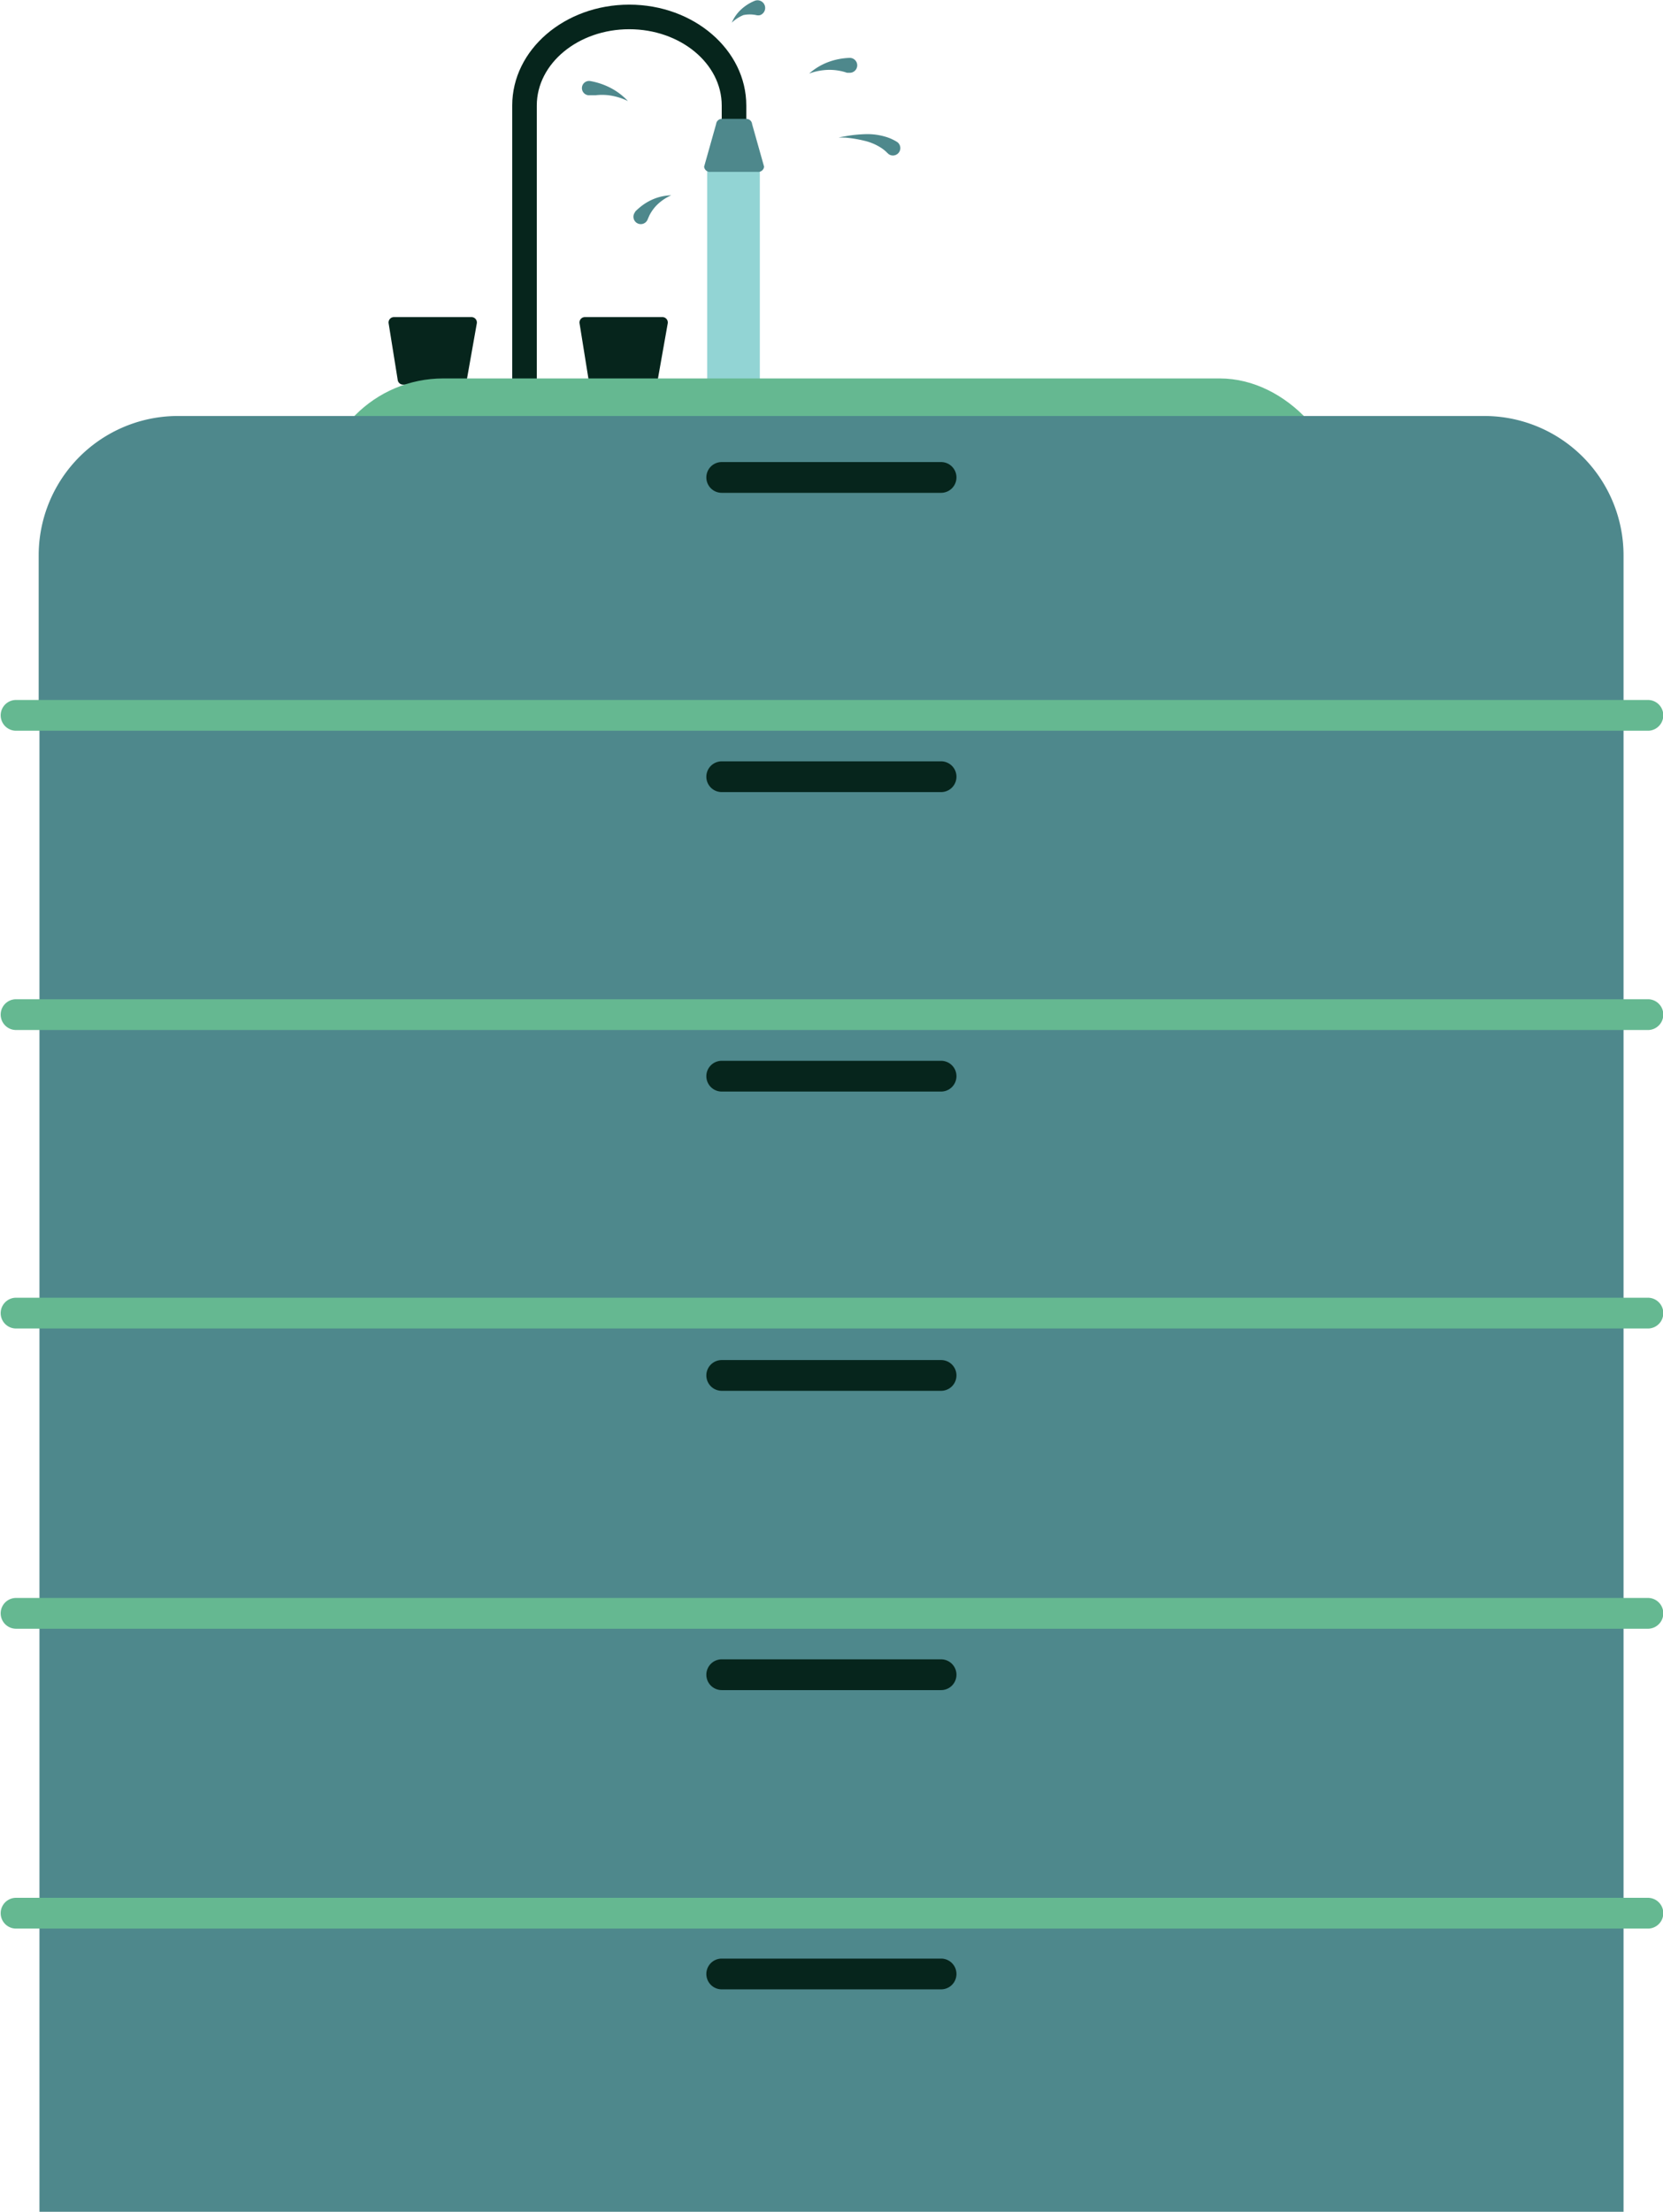 <svg id="Layer_1" data-name="Layer 1" xmlns="http://www.w3.org/2000/svg" viewBox="0 0 85.97 114.27"><defs><style>.cls-1{fill:#92d4d4;}.cls-2{fill:#4e888c;}.cls-3{fill:#06251c;}.cls-4{fill:#65b891;}</style></defs><title>Kit_Sink</title><rect class="cls-1" x="36.56" y="8.57" width="2.72" height="13.79"/><path class="cls-2" d="M444.7,812.56a3.68,3.68,0,0,1,1.07.37,3.33,3.33,0,0,1,.86.66,3.23,3.23,0,0,0-1-.3,3,3,0,0,0-.67,0l-0.3,0A0.37,0.37,0,1,1,444.7,812.56Z" transform="translate(-414.17 -808.37)"/><path class="cls-2" d="M447,819.31s0.08-.09.25-0.23a2.69,2.69,0,0,1,.62-0.39,2.53,2.53,0,0,1,1-.23,2.44,2.44,0,0,0-.77.53,2.17,2.17,0,0,0-.35.49c-0.06.13-.11,0.25-0.11,0.25a0.38,0.38,0,1,1-.64-0.4Z" transform="translate(-414.17 -808.37)"/><path class="cls-2" d="M452,809.54a2,2,0,0,1,.46-0.66,2.33,2.33,0,0,1,.73-0.47l0,0a0.39,0.39,0,0,1,.28.74,0.4,0.4,0,0,1-.21,0,1.62,1.62,0,0,0-.66,0A1.94,1.94,0,0,0,452,809.54Z" transform="translate(-414.17 -808.37)"/><path class="cls-2" d="M456,812.17a3.21,3.21,0,0,1,.95-0.58,3.51,3.51,0,0,1,1.15-.23h0a0.38,0.38,0,0,1,0,.77l-0.14,0a2.8,2.8,0,0,0-1-.15A3.12,3.12,0,0,0,456,812.17Z" transform="translate(-414.17 -808.37)"/><path class="cls-2" d="M457.52,815.47l0.46-.08a6.79,6.79,0,0,1,1-.09,3.26,3.26,0,0,1,1.08.17,2.45,2.45,0,0,1,.48.23l0,0a0.38,0.38,0,0,1-.42.64l-0.08-.07a1.75,1.75,0,0,0-.3-0.25,2.73,2.73,0,0,0-.85-0.37,6.56,6.56,0,0,0-1-.17Z" transform="translate(-414.17 -808.37)"/><path class="cls-3" d="M441.92,831.1h-1.27V813.82c0-2.88,2.71-5.21,6.05-5.21s6.05,2.34,6.05,5.21v1.81h-1.27v-1.81c0-2.17-2.14-3.94-4.78-3.94s-4.78,1.77-4.78,3.94V831.1Z" transform="translate(-414.17 -808.37)"/><path class="cls-2" d="M453.35,817.25h-2.46a0.3,0.3,0,0,1-.32-0.27l0.62-2.2a0.3,0.3,0,0,1,.32-0.27h1.22a0.3,0.3,0,0,1,.32.27l0.62,2.2A0.3,0.3,0,0,1,453.35,817.25Z" transform="translate(-414.17 -808.37)"/><path class="cls-3" d="M434.73,828l-0.47-2.93a0.28,0.28,0,0,1,.28-0.32h4a0.28,0.28,0,0,1,.28.32L438.3,828a0.28,0.28,0,0,1-.28.24h-3A0.28,0.28,0,0,1,434.73,828Z" transform="translate(-414.17 -808.37)"/><path class="cls-3" d="M444.6,828l-0.47-2.93a0.28,0.28,0,0,1,.28-0.32h4a0.28,0.28,0,0,1,.28.32L448.17,828a0.28,0.28,0,0,1-.28.24h-3A0.28,0.28,0,0,1,444.6,828Z" transform="translate(-414.17 -808.37)"/><rect class="cls-4" x="16.5" y="19.55" width="52.97" height="14.17" rx="6.42" ry="6.42"/><rect class="cls-2" x="2.04" y="98.8" width="81.89" height="15.46"/><rect class="cls-2" x="2.04" y="83.34" width="81.89" height="15.46"/><rect class="cls-2" x="2.04" y="67.88" width="81.89" height="15.46"/><rect class="cls-2" x="2.04" y="52.42" width="81.89" height="15.46"/><rect class="cls-2" x="2.04" y="36.95" width="81.89" height="15.46"/><path class="cls-2" d="M9.24,21.49H76.73a7.2,7.2,0,0,1,7.2,7.2V37a0,0,0,0,1,0,0H2a0,0,0,0,1,0,0V28.69A7.2,7.2,0,0,1,9.24,21.49Z"/><path class="cls-4" d="M499.34,908H415a0.79,0.79,0,0,1,0-1.59h84.38A0.79,0.79,0,0,1,499.34,908Z" transform="translate(-414.17 -808.37)"/><path class="cls-4" d="M499.34,892.51H415a0.79,0.79,0,0,1,0-1.59h84.38A0.79,0.79,0,1,1,499.34,892.51Z" transform="translate(-414.17 -808.37)"/><path class="cls-4" d="M499.34,877H415a0.79,0.79,0,1,1,0-1.59h84.38A0.79,0.79,0,1,1,499.34,877Z" transform="translate(-414.17 -808.37)"/><path class="cls-4" d="M499.34,861.58H415a0.79,0.79,0,0,1,0-1.59h84.38A0.79,0.79,0,0,1,499.34,861.58Z" transform="translate(-414.17 -808.37)"/><path class="cls-4" d="M499.34,846.12H415a0.79,0.79,0,0,1,0-1.59h84.38A0.79,0.79,0,0,1,499.34,846.12Z" transform="translate(-414.17 -808.37)"/><path class="cls-3" d="M462.82,833.83H451.48a0.79,0.79,0,0,1,0-1.59h11.34A0.79,0.79,0,0,1,462.82,833.83Z" transform="translate(-414.17 -808.37)"/><path class="cls-3" d="M462.82,849.29H451.48a0.79,0.79,0,0,1,0-1.59h11.34A0.79,0.79,0,0,1,462.82,849.29Z" transform="translate(-414.17 -808.37)"/><path class="cls-3" d="M462.82,864.76H451.48a0.79,0.79,0,1,1,0-1.59h11.34A0.79,0.79,0,0,1,462.82,864.76Z" transform="translate(-414.17 -808.37)"/><path class="cls-3" d="M462.82,880.22H451.48a0.79,0.79,0,0,1,0-1.59h11.34A0.79,0.79,0,1,1,462.82,880.22Z" transform="translate(-414.17 -808.37)"/><path class="cls-3" d="M462.82,895.68H451.48a0.79,0.79,0,0,1,0-1.59h11.34A0.79,0.79,0,0,1,462.82,895.68Z" transform="translate(-414.17 -808.37)"/><path class="cls-3" d="M462.82,911.14H451.48a0.79,0.79,0,1,1,0-1.59h11.34A0.79,0.79,0,0,1,462.82,911.14Z" transform="translate(-414.17 -808.37)"/></svg>